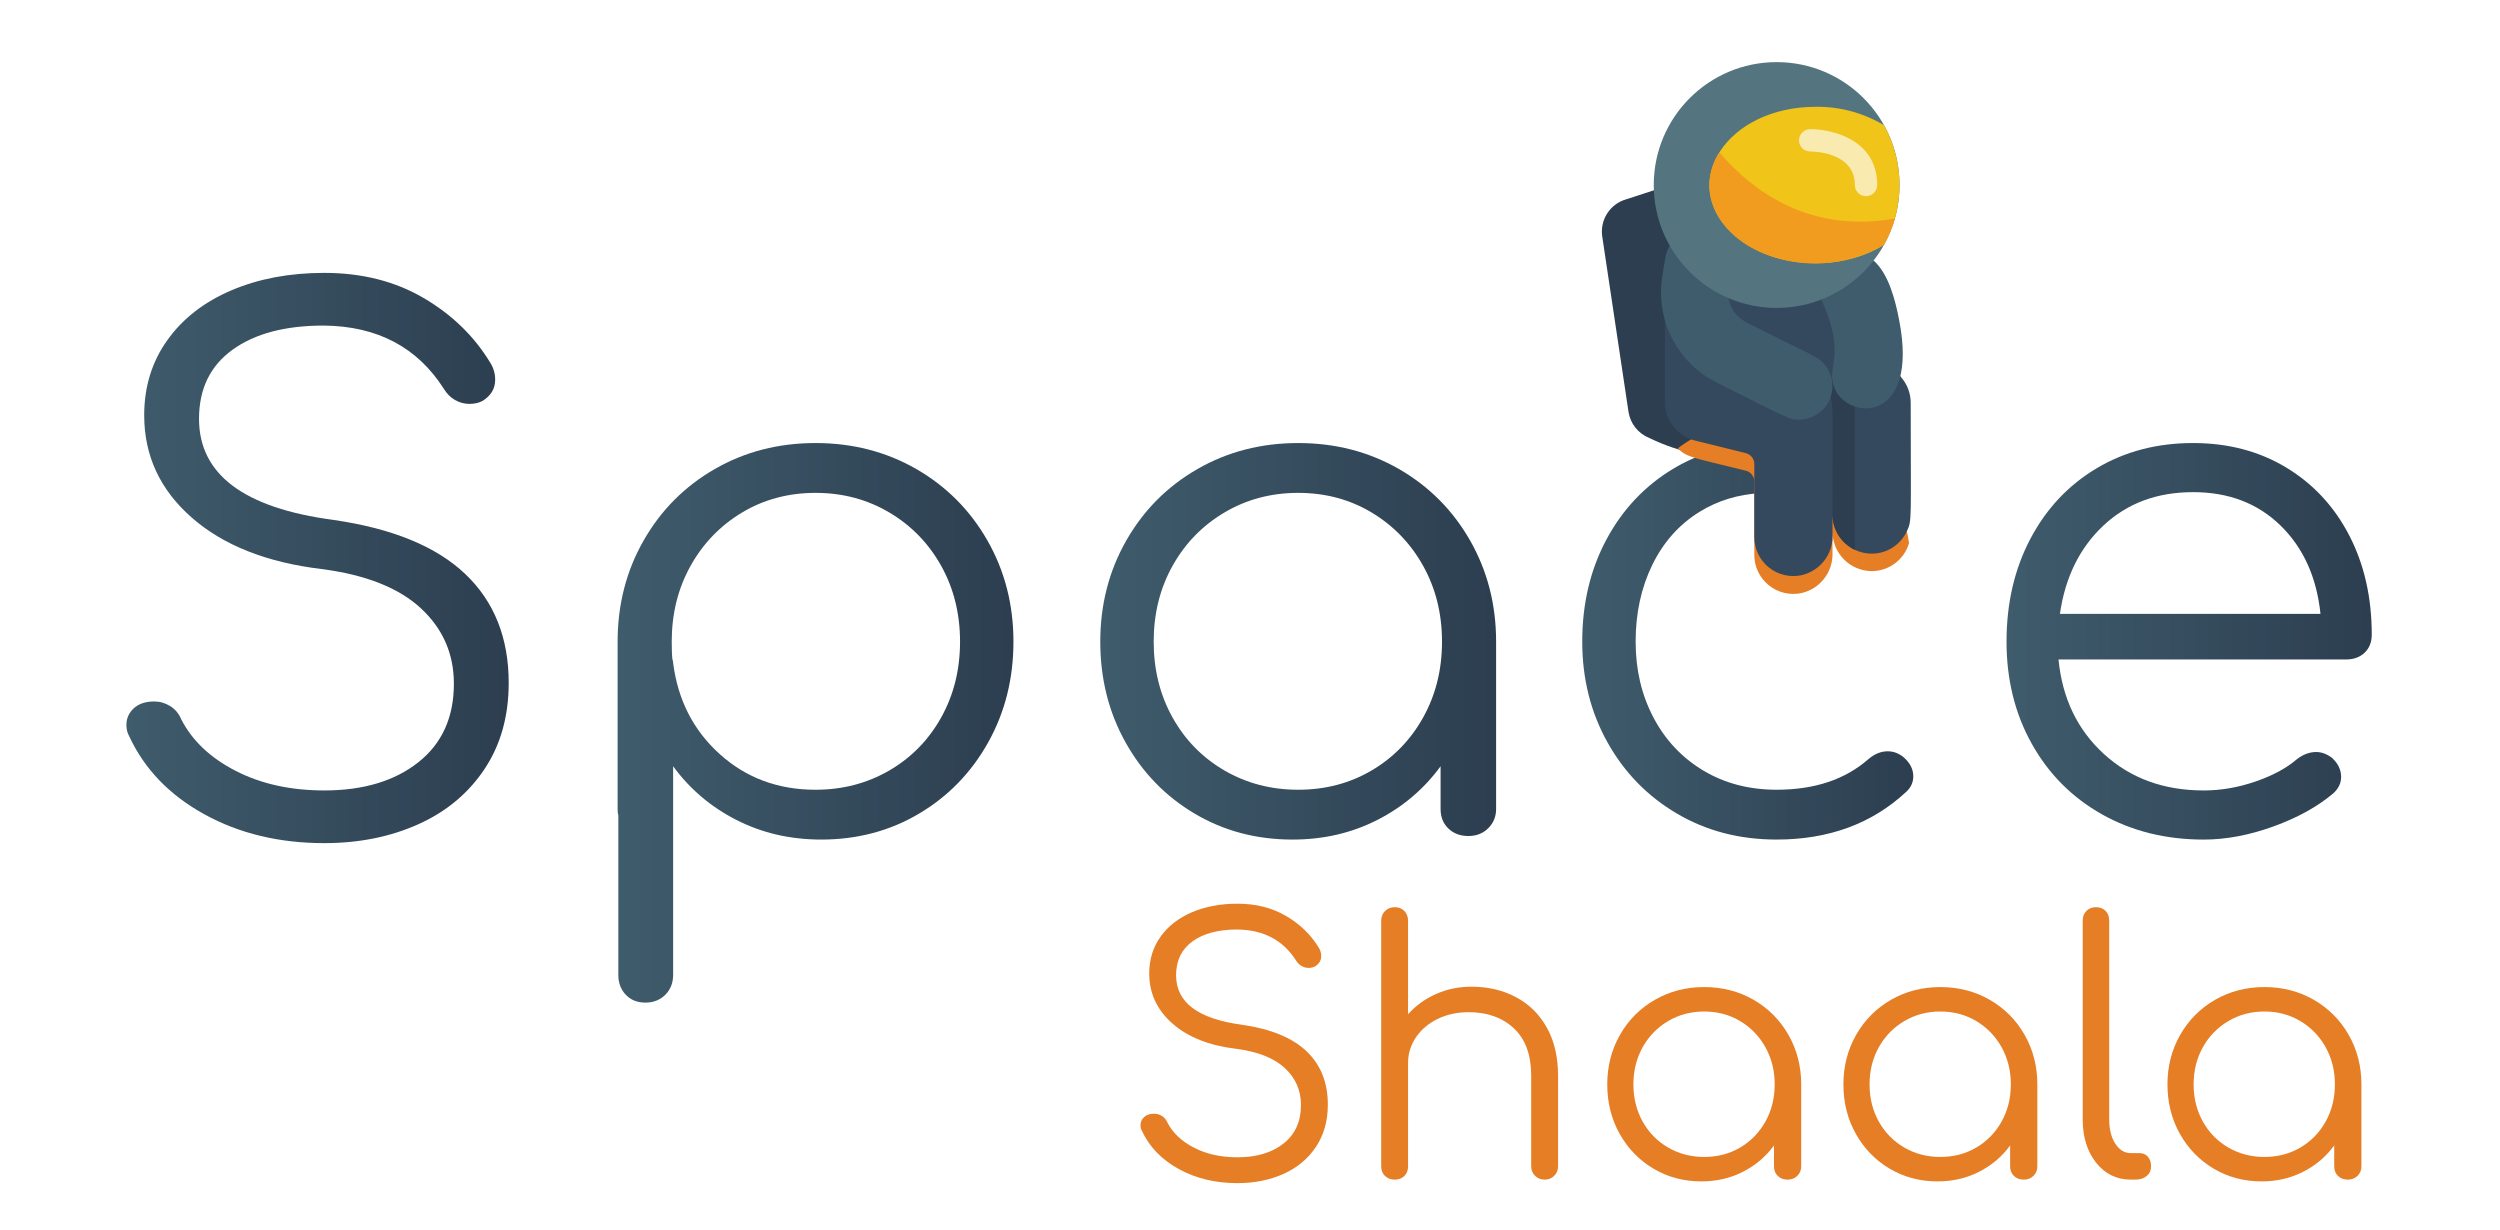 <?xml version="1.0" encoding="iso-8859-1"?>
<!-- Generator: Adobe Illustrator 16.0.0, SVG Export Plug-In . SVG Version: 6.00 Build 0)  -->
<!DOCTYPE svg PUBLIC "-//W3C//DTD SVG 1.1//EN" "http://www.w3.org/Graphics/SVG/1.1/DTD/svg11.dtd">
<svg version="1.1" id="Layer_1" xmlns="http://www.w3.org/2000/svg" xmlns:xlink="http://www.w3.org/1999/xlink" x="0px" y="0px"
	 width="512px" height="252px" viewBox="0 0 512 252" style="enable-background:new 0 0 512 252;" xml:space="preserve">
<linearGradient id="SVGID_1_" gradientUnits="userSpaceOnUse" x1="25.888" y1="114.28" x2="104.182" y2="114.28">
	<stop  offset="0" style="stop-color:#3F5C6C"/>
	<stop  offset="1" style="stop-color:#2C3E50"/>
</linearGradient>
<path style="fill:url(#SVGID_1_);" d="M86.686,60.991c5.833,3.402,10.4,7.823,13.705,13.266c0.679,1.072,1.021,2.239,1.021,3.502
	c0,1.846-0.874,3.305-2.625,4.373c-0.778,0.391-1.654,0.584-2.624,0.584c-1.07,0-2.066-0.268-2.989-0.802
	c-0.925-0.534-1.676-1.288-2.26-2.261c-5.444-8.554-13.657-12.878-24.64-12.976c-7.874,0-14.096,1.652-18.663,4.957
	c-4.569,3.305-6.852,8.019-6.852,14.143c0,11.372,9.185,18.274,27.555,20.704c12.052,1.747,21.044,5.443,26.975,11.079
	c5.928,5.638,8.893,13.075,8.893,22.309c0,6.803-1.653,12.684-4.957,17.641c-3.306,4.957-7.825,8.727-13.56,11.299
	c-5.736,2.574-12.151,3.865-19.245,3.865c-9.235,0-17.424-1.969-24.567-5.906c-7.145-3.938-12.272-9.258-15.382-15.965
	c-0.39-0.68-0.583-1.457-0.583-2.334c0-1.357,0.511-2.5,1.53-3.426c1.021-0.922,2.406-1.385,4.156-1.385
	c1.166,0,2.26,0.316,3.279,0.947c1.021,0.635,1.773,1.531,2.26,2.699c2.235,4.373,5.953,7.896,11.154,10.568
	c5.199,2.674,11.249,4.01,18.152,4.01c7.969,0,14.384-1.918,19.245-5.758c4.859-3.84,7.291-9.207,7.291-16.111
	c0-6.123-2.261-11.275-6.78-15.456c-4.521-4.177-11.3-6.852-20.34-8.02c-11.276-1.358-20.146-4.883-26.607-10.569
	c-6.466-5.687-9.696-12.66-9.696-20.923c0-5.831,1.579-10.957,4.739-15.381c3.157-4.423,7.531-7.822,13.122-10.206
	c5.588-2.38,11.93-3.572,19.026-3.572C74.097,55.887,80.855,57.589,86.686,60.991z"/>
<linearGradient id="SVGID_2_" gradientUnits="userSpaceOnUse" x1="126.488" y1="148.034" x2="207.554" y2="148.034">
	<stop  offset="0" style="stop-color:#3F5C6C"/>
	<stop  offset="1" style="stop-color:#2C3E50"/>
</linearGradient>
<path style="fill:url(#SVGID_2_);" d="M187.652,96.055c6.17,3.549,11.029,8.433,14.58,14.651c3.547,6.223,5.322,13.124,5.322,20.706
	c0,7.582-1.728,14.457-5.177,20.631c-3.45,6.174-8.165,11.033-14.144,14.58c-5.979,3.549-12.661,5.32-20.048,5.32
	c-6.317,0-12.101-1.334-17.35-4.01c-5.249-2.672-9.574-6.342-12.976-11.008v42.719c0,1.652-0.535,3.014-1.604,4.086
	c-1.072,1.064-2.431,1.604-4.082,1.604c-1.655,0-2.989-0.539-4.011-1.604c-1.02-1.072-1.529-2.434-1.529-4.086v-32.658
	c-0.099-0.291-0.147-0.729-0.147-1.313v-34.262c0-7.582,1.771-14.483,5.322-20.706c3.547-6.219,8.406-11.103,14.579-14.651
	c6.172-3.547,13.05-5.321,20.632-5.321C174.602,90.734,181.479,92.508,187.652,96.055z M182.112,157.803
	c4.52-2.627,8.064-6.244,10.642-10.863c2.575-4.617,3.863-9.791,3.863-15.527c0-5.734-1.288-10.911-3.863-15.527
	c-2.577-4.616-6.122-8.262-10.642-10.938c-4.521-2.672-9.551-4.008-15.091-4.008c-5.541,0-10.549,1.336-15.018,4.008
	c-4.472,2.676-7.998,6.321-10.571,10.938c-2.577,4.616-3.863,9.793-3.863,15.527c0,1.654,0.049,2.867,0.146,3.645
	c0.097,0.195,0.146,0.438,0.146,0.729c0.97,7.582,4.155,13.805,9.55,18.662c5.395,4.863,11.931,7.291,19.61,7.291
	C172.561,161.738,177.59,160.424,182.112,157.803z"/>
<linearGradient id="SVGID_3_" gradientUnits="userSpaceOnUse" x1="225.338" y1="131.339" x2="306.402" y2="131.339">
	<stop  offset="0" style="stop-color:#3F5C6C"/>
	<stop  offset="1" style="stop-color:#2C3E50"/>
</linearGradient>
<path style="fill:url(#SVGID_3_);" d="M286.502,96.055c6.17,3.549,11.029,8.433,14.58,14.651c3.547,6.223,5.32,13.124,5.32,20.706
	v34.262c0,1.557-0.535,2.869-1.604,3.938c-1.07,1.07-2.43,1.604-4.082,1.604c-1.654,0-3.014-0.51-4.082-1.529
	c-1.072-1.021-1.604-2.355-1.604-4.012v-8.748c-3.404,4.666-7.727,8.336-12.977,11.008c-5.25,2.676-11.033,4.01-17.35,4.01
	c-7.389,0-14.071-1.771-20.048-5.32c-5.979-3.547-10.693-8.406-14.142-14.58c-3.453-6.174-5.177-13.049-5.177-20.631
	c0-7.582,1.773-14.483,5.32-20.706c3.548-6.219,8.408-11.103,14.581-14.651c6.172-3.547,13.049-5.321,20.631-5.321
	C273.451,90.734,280.328,92.508,286.502,96.055z M280.887,157.803c4.471-2.627,7.996-6.244,10.572-10.863
	c2.574-4.617,3.863-9.791,3.863-15.527c0-5.734-1.289-10.911-3.863-15.527c-2.576-4.616-6.102-8.262-10.572-10.938
	c-4.473-2.672-9.475-4.008-15.016-4.008s-10.571,1.336-15.09,4.008c-4.52,2.676-8.07,6.321-10.644,10.938
	c-2.577,4.616-3.864,9.793-3.864,15.527c0,5.736,1.287,10.91,3.864,15.527c2.573,4.619,6.124,8.236,10.644,10.863
	c4.52,2.621,9.549,3.936,15.09,3.936S276.414,160.424,280.887,157.803z"/>
<linearGradient id="SVGID_4_" gradientUnits="userSpaceOnUse" x1="410.938" y1="131.339" x2="485.732" y2="131.339">
	<stop  offset="0" style="stop-color:#3F5C6C"/>
	<stop  offset="1" style="stop-color:#2C3E50"/>
</linearGradient>
<path style="fill:url(#SVGID_4_);" d="M468.238,95.763c5.541,3.353,9.842,7.996,12.904,13.924c3.061,5.931,4.59,12.685,4.59,20.268
	c0,1.553-0.486,2.795-1.457,3.715c-0.971,0.926-2.236,1.387-3.791,1.387h-58.902c0.777,7.971,3.887,14.434,9.332,19.391
	c5.441,4.957,12.244,7.436,20.412,7.436c3.498,0,7.02-0.604,10.57-1.82c3.547-1.217,6.389-2.746,8.527-4.596
	c1.264-0.969,2.576-1.457,3.936-1.457c1.07,0,2.139,0.389,3.211,1.166c1.262,1.168,1.895,2.479,1.895,3.938
	c0,1.266-0.535,2.383-1.604,3.354c-3.209,2.721-7.291,4.982-12.248,6.779c-4.957,1.799-9.721,2.697-14.287,2.697
	c-7.779,0-14.727-1.725-20.852-5.176c-6.123-3.449-10.912-8.26-14.361-14.432c-3.451-6.174-5.176-13.146-5.176-20.924
	c0-7.874,1.629-14.894,4.885-21.068c3.254-6.173,7.775-10.982,13.559-14.435c5.783-3.449,12.369-5.176,19.758-5.176
	C456.33,90.734,462.697,92.412,468.238,95.763z M430.766,107.646c-4.859,4.568-7.824,10.595-8.893,18.079h53.363
	c-0.779-7.484-3.498-13.511-8.164-18.079s-10.645-6.854-17.934-6.854C441.75,100.792,435.627,103.078,430.766,107.646z"/>
<path style="fill:#E57E25;" d="M263.367,187.58c2.855,1.666,5.096,3.832,6.717,6.5c0.33,0.523,0.498,1.096,0.498,1.715
	c0,0.904-0.428,1.619-1.287,2.141c-0.381,0.193-0.811,0.287-1.285,0.287c-0.525,0-1.014-0.131-1.463-0.393
	c-0.453-0.262-0.822-0.631-1.107-1.107c-2.668-4.189-6.693-6.311-12.075-6.359c-3.858,0-6.906,0.813-9.146,2.43
	c-2.237,1.621-3.357,3.93-3.357,6.932c0,5.572,4.502,8.953,13.504,10.145c5.907,0.855,10.311,2.666,13.215,5.43
	c2.906,2.762,4.359,6.404,4.359,10.93c0,3.334-0.811,6.215-2.43,8.645s-3.834,4.275-6.645,5.537
	c-2.811,1.26-5.952,1.893-9.428,1.893c-4.525,0-8.54-0.965-12.038-2.895c-3.501-1.928-6.015-4.535-7.537-7.822
	c-0.193-0.332-0.287-0.713-0.287-1.143c0-0.666,0.252-1.227,0.751-1.678c0.499-0.453,1.178-0.68,2.035-0.68
	c0.571,0,1.107,0.154,1.607,0.465c0.499,0.311,0.868,0.75,1.107,1.322c1.097,2.143,2.918,3.867,5.467,5.178
	c2.547,1.311,5.511,1.965,8.895,1.965c3.903,0,7.047-0.939,9.428-2.82c2.383-1.881,3.574-4.514,3.574-7.895
	c0-3.002-1.109-5.525-3.322-7.574c-2.215-2.047-5.537-3.357-9.967-3.93c-5.524-0.666-9.87-2.393-13.037-5.18
	c-3.168-2.787-4.752-6.203-4.752-10.25c0-2.857,0.773-5.371,2.322-7.537c1.547-2.168,3.691-3.834,6.43-5.002
	c2.739-1.166,5.847-1.75,9.324-1.75C257.199,185.078,260.508,185.912,263.367,187.58z"/>
<path style="fill:#E57E25;" d="M310.48,204.225c2.691,1.428,4.797,3.512,6.324,6.25c1.523,2.74,2.287,6.016,2.287,9.822v18.576
	c0,0.764-0.264,1.406-0.787,1.93c-0.525,0.523-1.166,0.785-1.93,0.785c-0.809,0-1.477-0.262-2-0.785s-0.785-1.166-0.785-1.93
	v-18.576c0-4.236-1.18-7.463-3.535-9.678c-2.359-2.215-5.443-3.322-9.254-3.322c-2.334,0-4.439,0.453-6.322,1.357
	s-3.371,2.154-4.465,3.75c-1.096,1.596-1.645,3.371-1.645,5.322v21.146c0,0.809-0.25,1.465-0.748,1.967
	c-0.502,0.498-1.156,0.748-1.965,0.748c-0.811,0-1.477-0.25-2.002-0.748c-0.525-0.502-0.785-1.158-0.785-1.967v-50.295
	c0-0.809,0.26-1.475,0.785-2s1.191-0.787,2.002-0.787c0.809,0,1.463,0.262,1.965,0.787c0.498,0.525,0.748,1.191,0.748,2v19.146
	c1.572-1.762,3.477-3.145,5.717-4.143c2.238-1.002,4.668-1.5,7.287-1.5C304.752,202.082,307.789,202.795,310.48,204.225z"/>
<path style="fill:#E57E25;" d="M359.133,204.76c3.023,1.74,5.406,4.133,7.143,7.182c1.74,3.047,2.609,6.43,2.609,10.145v16.787
	c0,0.764-0.262,1.406-0.787,1.93s-1.191,0.785-2,0.785c-0.811,0-1.477-0.25-2.002-0.748c-0.523-0.502-0.783-1.158-0.783-1.967
	v-4.285c-1.668,2.285-3.787,4.084-6.357,5.393c-2.572,1.313-5.408,1.967-8.504,1.967c-3.619,0-6.895-0.869-9.822-2.609
	c-2.928-1.736-5.24-4.121-6.93-7.145c-1.691-3.023-2.535-6.395-2.535-10.107c0-3.715,0.867-7.098,2.605-10.145
	c1.738-3.049,4.119-5.441,7.145-7.182c3.023-1.738,6.395-2.607,10.111-2.607C352.736,202.152,356.107,203.021,359.133,204.76z
	 M356.383,235.016c2.189-1.285,3.916-3.061,5.178-5.32c1.264-2.266,1.896-4.799,1.896-7.609c0-2.813-0.633-5.346-1.896-7.611
	c-1.262-2.26-2.988-4.045-5.178-5.357c-2.191-1.309-4.645-1.963-7.357-1.963c-2.717,0-5.182,0.654-7.398,1.963
	c-2.213,1.313-3.951,3.098-5.213,5.357c-1.262,2.266-1.893,4.799-1.893,7.611c0,2.811,0.631,5.344,1.893,7.609
	c1.262,2.26,3,4.035,5.213,5.32c2.217,1.287,4.682,1.928,7.398,1.928C351.738,236.943,354.191,236.303,356.383,235.016z"/>
<path style="fill:#E57E25;" d="M407.498,204.76c3.023,1.74,5.406,4.133,7.145,7.182c1.738,3.047,2.605,6.43,2.605,10.145v16.787
	c0,0.764-0.262,1.406-0.783,1.93c-0.525,0.523-1.191,0.785-2,0.785c-0.813,0-1.479-0.25-2.002-0.748
	c-0.523-0.502-0.787-1.158-0.787-1.967v-4.285c-1.666,2.285-3.785,4.084-6.355,5.393c-2.574,1.313-5.406,1.967-8.504,1.967
	c-3.617,0-6.895-0.869-9.822-2.609c-2.93-1.736-5.238-4.121-6.93-7.145s-2.535-6.395-2.535-10.107c0-3.715,0.869-7.098,2.605-10.145
	c1.74-3.049,4.119-5.441,7.143-7.182c3.025-1.738,6.396-2.607,10.111-2.607S404.473,203.021,407.498,204.76z M404.748,235.016
	c2.189-1.285,3.916-3.061,5.18-5.32c1.26-2.266,1.893-4.799,1.893-7.609c0-2.813-0.633-5.346-1.893-7.611
	c-1.264-2.26-2.99-4.045-5.18-5.357c-2.193-1.309-4.645-1.963-7.359-1.963c-2.713,0-5.178,0.654-7.395,1.963
	c-2.215,1.313-3.953,3.098-5.215,5.357c-1.264,2.266-1.893,4.799-1.893,7.611c0,2.811,0.629,5.344,1.893,7.609
	c1.262,2.26,3,4.035,5.215,5.32c2.217,1.287,4.682,1.928,7.395,1.928C400.104,236.943,402.555,236.303,404.748,235.016z"/>
<path style="fill:#E57E25;" d="M427.32,186.543c0.525-0.5,1.168-0.752,1.932-0.752c0.809,0,1.463,0.252,1.965,0.752
	c0.498,0.498,0.748,1.156,0.748,1.965v40.721c0,2.049,0.418,3.717,1.252,5.002s1.891,1.93,3.178,1.93h1.787
	c0.713,0,1.285,0.25,1.715,0.748c0.43,0.502,0.643,1.156,0.643,1.965s-0.299,1.465-0.893,1.967
	c-0.598,0.498-1.371,0.748-2.324,0.748h-0.928c-2.904,0-5.277-1.152-7.107-3.465c-1.836-2.309-2.75-5.275-2.75-8.895v-40.721
	C426.537,187.699,426.797,187.041,427.32,186.543z"/>
<path style="fill:#E57E25;" d="M473.867,204.76c3.023,1.74,5.404,4.133,7.145,7.182c1.736,3.047,2.607,6.43,2.607,10.145v16.787
	c0,0.764-0.262,1.406-0.787,1.93c-0.523,0.523-1.191,0.785-2,0.785s-1.477-0.25-2-0.748c-0.523-0.502-0.785-1.158-0.785-1.967
	v-4.285c-1.668,2.285-3.789,4.084-6.359,5.393c-2.572,1.313-5.406,1.967-8.504,1.967c-3.617,0-6.893-0.869-9.82-2.609
	c-2.93-1.736-5.24-4.121-6.932-7.145s-2.535-6.395-2.535-10.107c0-3.715,0.869-7.098,2.607-10.145
	c1.738-3.049,4.119-5.441,7.146-7.182c3.023-1.738,6.393-2.607,10.107-2.607S470.842,203.021,473.867,204.76z M471.117,235.016
	c2.189-1.285,3.916-3.061,5.178-5.32c1.262-2.266,1.895-4.799,1.895-7.609c0-2.813-0.633-5.346-1.895-7.611
	c-1.262-2.26-2.988-4.045-5.178-5.357c-2.191-1.309-4.645-1.963-7.359-1.963s-5.18,0.654-7.395,1.963
	c-2.215,1.313-3.955,3.098-5.217,5.357c-1.262,2.266-1.891,4.799-1.891,7.611c0,2.811,0.629,5.344,1.891,7.609
	c1.262,2.26,3.002,4.035,5.217,5.32c2.215,1.287,4.68,1.928,7.395,1.928S468.926,236.303,471.117,235.016z"/>
<linearGradient id="SVGID_5_" gradientUnits="userSpaceOnUse" x1="324.043" y1="132.19" x2="391.84" y2="132.19">
	<stop  offset="0" style="stop-color:#3F5C6C"/>
	<stop  offset="1" style="stop-color:#2C3E50"/>
</linearGradient>
<path style="fill:url(#SVGID_5_);" d="M386.592,153.865c-1.363,0-2.674,0.533-3.938,1.602c-4.764,4.182-11.033,6.271-18.809,6.271
	c-5.639,0-10.643-1.314-15.018-3.936c-4.373-2.627-7.777-6.244-10.207-10.863c-2.428-4.617-3.643-9.791-3.643-15.527
	c0-5.833,1.141-11.082,3.426-15.747c2.281-4.667,5.516-8.285,9.695-10.861c3.688-2.275,7.836-3.542,12.438-3.808
	c0-0.538-0.002-1.078-0.002-1.617c-0.004-3.28-1.145-4.774-4.311-5.579c-1.834-0.468-3.67-0.914-5.506-1.364
	c-2.805,0.857-5.482,2.028-8.014,3.547c-5.832,3.498-10.4,8.336-13.705,14.506c-3.305,6.173-4.957,13.148-4.957,20.923
	c0,7.582,1.725,14.457,5.174,20.631s8.189,11.033,14.219,14.58c6.025,3.549,12.828,5.32,20.41,5.32
	c10.691,0,19.537-3.256,26.537-9.768c0.971-0.875,1.457-1.945,1.457-3.209c0-1.457-0.68-2.768-2.041-3.936
	C388.824,154.254,387.756,153.865,386.592,153.865z"/>
<g id="_x30_19---Astronaut-Sitting-On-Planet">
	<path id="Shape" style="fill:#2C3E50;" d="M337.773,89.694c-2.27-0.9-3.891-2.939-4.256-5.354l-5.377-35.9
		c-0.512-3.41,1.584-6.669,4.895-7.62l16.018-5.218l-1.213,57.457C344.352,92.386,340.967,91.254,337.773,89.694L337.773,89.694z"/>
	<path id="Shape_2_" style="fill:#E57E25;" d="M390.973,111.227c-0.998,3.403-4.119,5.741-7.668,5.741
		c-4.4-0.05-7.957-3.607-8.006-8.009v4.44c0.051,3.842-2.59,7.199-6.338,8.054c-2.379,0.517-4.865-0.081-6.75-1.624
		c-1.887-1.54-2.965-3.856-2.928-6.293v-14.85c0.027-1.076-0.695-2.029-1.74-2.289c-10.959-2.721-11.967-2.654-13.936-4.577
		c8.385-6.335,19.486-7.776,29.211-3.794C382.543,92.01,389.443,100.832,390.973,111.227L390.973,111.227z"/>
	<path id="Shape_5_" style="fill:#35495E;" d="M391.314,82.511c0,24.321,0.299,24.022-0.803,26.311
		c-0.898,1.92-2.531,3.4-4.531,4.11c-1.996,0.706-4.197,0.587-6.105-0.334c-2.777-1.329-4.555-4.128-4.576-7.207v4.349
		c0.051,3.843-2.59,7.2-6.338,8.055c-2.365,0.51-4.834-0.074-6.715-1.597s-2.971-3.811-2.963-6.229V95.093
		c0.027-1.075-0.695-2.028-1.74-2.288c-11.602-2.883-10.617-2.605-11.1-2.792c-3.217-1.117-5.396-4.12-5.467-7.526V57.476
		l36.105-2.563l12.197,22.265C390.594,78.64,391.318,80.539,391.314,82.511z"/>
	<path id="Shape_6_" style="fill:#2C3E50;" d="M379.875,83.654v28.944c-2.795-1.312-4.578-4.12-4.576-7.207
		c0-24.097,0.297-22.88-0.848-24.736c-0.398-1.044,0.014-2.222,0.979-2.788c0.963-0.565,2.195-0.354,2.912,0.5
		C379.324,79.956,379.855,81.784,379.875,83.654L379.875,83.654z"/>
	<path id="Shape_11_" style="fill:#3F5C6C;" d="M341.982,50.314c-0.893,1.488-0.867,2.128-1.533,6.203
		c-1.486,8.915,3.014,17.761,11.1,21.804c14.871,7.414,14.758,7.622,16.885,7.622c2.479-0.004,4.766-1.344,5.98-3.506
		c1.213-2.162,1.168-4.813-0.123-6.929c-1.371-2.289-3.088-2.7-8.764-5.562l-7.826-3.913c-1.959-0.974-3.336-2.83-3.705-4.989
		L341.982,50.314z"/>
	<path id="Shape_12_" style="fill:#3F5C6C;" d="M373.01,61.343c5.447,12.014,0.643,13.729,2.84,18.465
		c2.857,6.271,17.205,6.865,13.109-14.186c-0.756-3.959-2.129-9.588-5.309-12.313L373.01,61.343z"/>
	<path id="Shape_15_" style="fill:#547580;" d="M338.689,37.89c0,13.901,11.268,25.169,25.168,25.169s25.168-11.268,25.168-25.169
		c0-13.9-11.268-25.169-25.168-25.169S338.689,23.99,338.689,37.89z"/>
	<path id="Shape_16_" style="fill:#F0C419;" d="M385.848,50.131c-9.428,5.883-23.637,4.736-31.143-2.402
		c-11.074-10.456-0.963-25.855,17.16-25.855c4.922-0.07,9.764,1.237,13.982,3.775C390.084,33.26,390.084,42.52,385.848,50.131z"/>
	<path id="Shape_17_" style="fill:#F9EAB0;" d="M382.162,40.177c-1.264,0-2.287-1.023-2.287-2.287c0-6.864-8.787-6.864-9.152-6.864
		c-1.266,0-2.289-1.024-2.289-2.288s1.023-2.288,2.289-2.288c4.758,0,13.727,2.288,13.727,11.44
		C384.449,39.154,383.426,40.177,382.162,40.177z"/>
	<path id="Shape_18_" style="fill:#F29C1F;" d="M388.088,44.754c-0.547,1.892-1.316,3.713-2.287,5.423
		c-6.734,3.906-14.789,4.842-22.24,2.585c-11.646-3.523-16.611-13.499-11.439-21.554C359.396,39.697,371.064,47.751,388.088,44.754z
		"/>
</g>
</svg>
